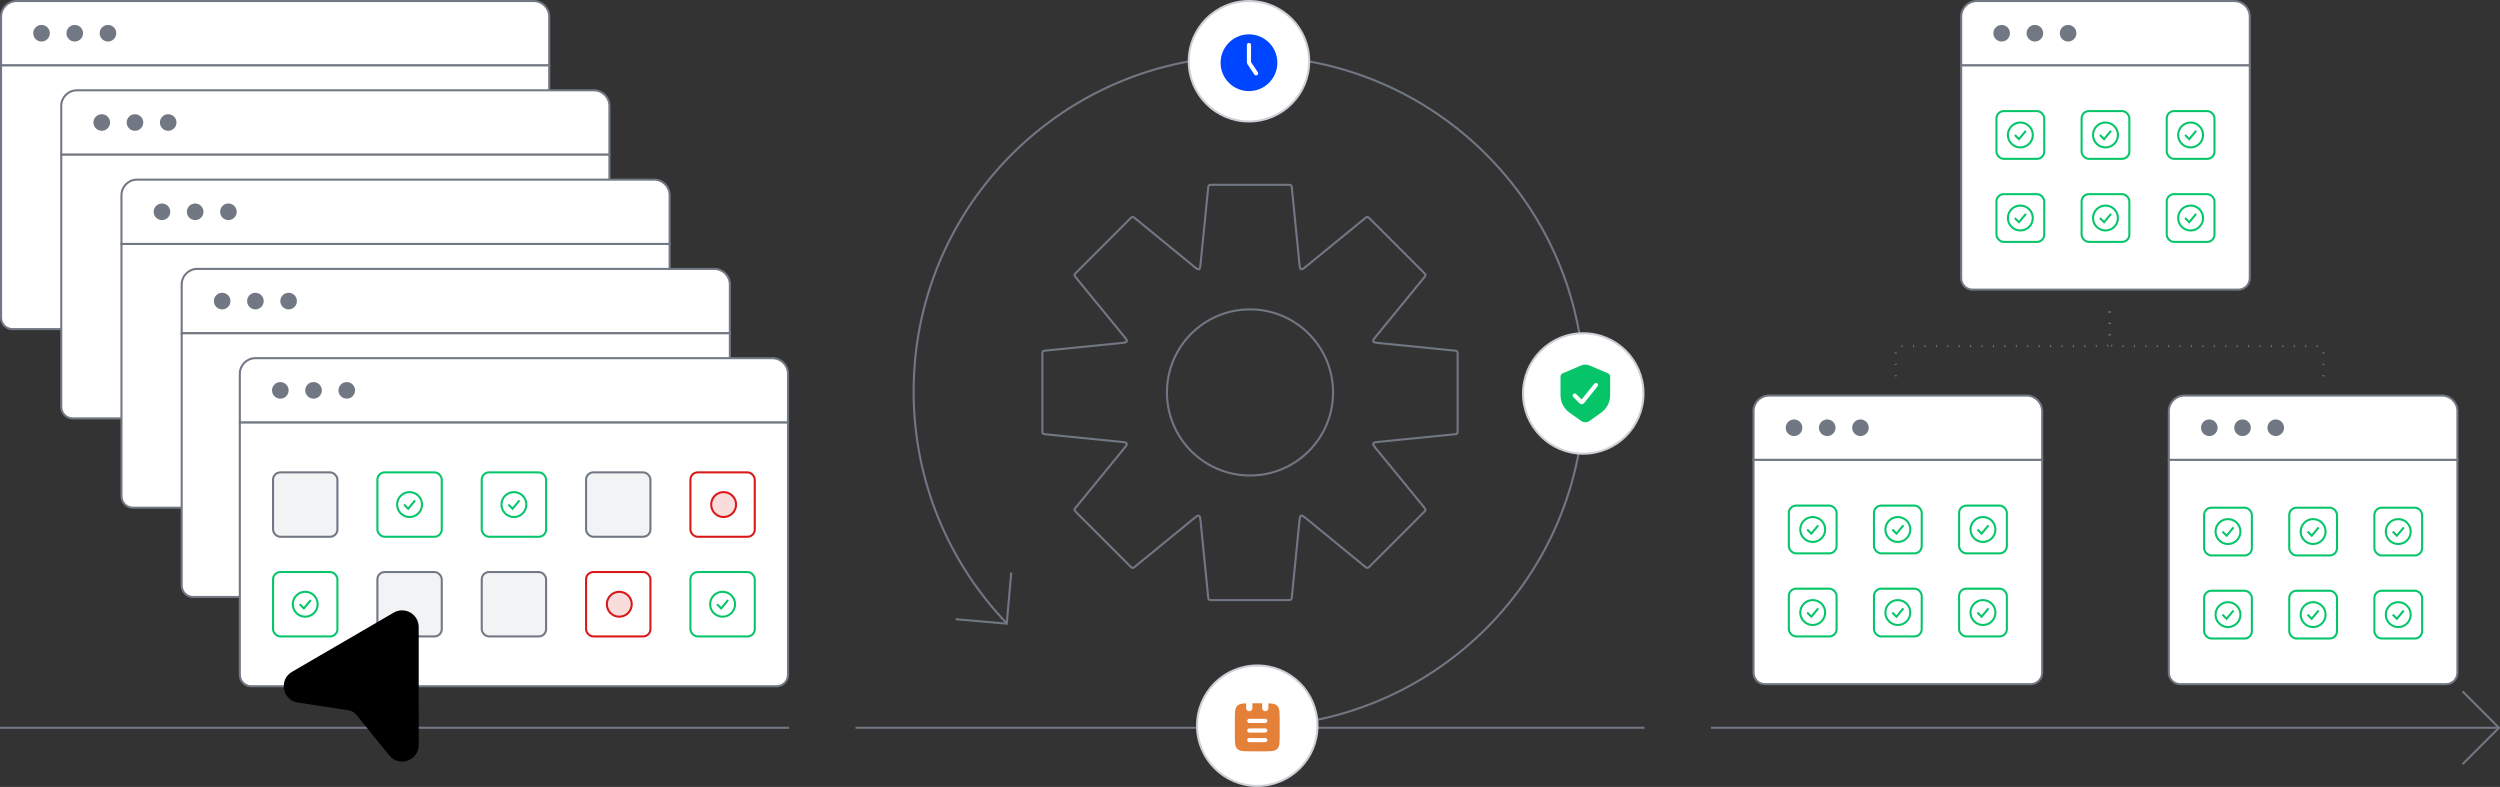 <svg width="1204" height="379" viewBox="0 0 1204 379" fill="none" xmlns="http://www.w3.org/2000/svg">
<rect x="0" y="0" width="1204" height="379" fill="#333333" stroke="none"/>
<path d="M0.5 8C0.5 3.858 3.858 0.5 8 0.5H257C261.142 0.5 264.5 3.858 264.5 8V31.5H0.5V8Z" fill="white"/>
<circle cx="20" cy="16" r="4" fill="#717783"/>
<circle cx="36" cy="16" r="4" fill="#717783"/>
<circle cx="52" cy="16" r="4" fill="#717783"/>
<path d="M0.5 8C0.5 3.858 3.858 0.5 8 0.5H257C261.142 0.5 264.5 3.858 264.5 8V31.5H0.5V8Z" stroke="#717783"/>
<path d="M0.5 31.5H264.5V153C264.5 156.038 262.038 158.5 259 158.5H6C2.962 158.5 0.5 156.038 0.5 153V31.5Z" fill="white" stroke="#717783"/>
<path d="M29.5 51C29.5 46.858 32.858 43.5 37 43.5H286C290.142 43.5 293.5 46.858 293.5 51V74.5H29.5V51Z" fill="white"/>
<circle cx="49" cy="59" r="4" fill="#717783"/>
<circle cx="65" cy="59" r="4" fill="#717783"/>
<circle cx="81" cy="59" r="4" fill="#717783"/>
<path d="M29.5 51C29.5 46.858 32.858 43.5 37 43.5H286C290.142 43.5 293.5 46.858 293.5 51V74.5H29.5V51Z" stroke="#717783"/>
<path d="M29.5 74.5H293.5V196C293.5 199.038 291.038 201.5 288 201.5H35C31.962 201.5 29.5 199.038 29.5 196V74.5Z" fill="white" stroke="#717783"/>
<path d="M58.5 94C58.5 89.858 61.858 86.5 66 86.5H315C319.142 86.5 322.5 89.858 322.5 94V117.5H58.5V94Z" fill="white"/>
<circle cx="78" cy="102" r="4" fill="#717783"/>
<circle cx="94" cy="102" r="4" fill="#717783"/>
<circle cx="110" cy="102" r="4" fill="#717783"/>
<path d="M58.5 94C58.5 89.858 61.858 86.5 66 86.5H315C319.142 86.5 322.5 89.858 322.5 94V117.5H58.5V94Z" stroke="#717783"/>
<path d="M58.5 117.5H322.5V239C322.5 242.038 320.038 244.5 317 244.5H64C60.962 244.5 58.5 242.038 58.5 239V117.5Z" fill="white" stroke="#717783"/>
<path d="M87.5 137C87.5 132.858 90.858 129.5 95 129.5H344C348.142 129.5 351.5 132.858 351.5 137V160.5H87.5V137Z" fill="white"/>
<circle cx="107" cy="145" r="4" fill="#717783"/>
<circle cx="123" cy="145" r="4" fill="#717783"/>
<circle cx="139" cy="145" r="4" fill="#717783"/>
<path d="M87.5 137C87.5 132.858 90.858 129.5 95 129.5H344C348.142 129.5 351.5 132.858 351.5 137V160.5H87.5V137Z" stroke="#717783"/>
<path d="M87.5 160.5H351.5V282C351.5 285.038 349.038 287.5 346 287.5H93C89.962 287.5 87.5 285.038 87.5 282V160.5Z" fill="white" stroke="#717783"/>
<path d="M115.5 180C115.5 175.858 118.858 172.5 123 172.5H372C376.142 172.5 379.5 175.858 379.5 180V203.5H115.5V180Z" fill="white"/>
<circle cx="135" cy="188" r="4" fill="#717783"/>
<circle cx="151" cy="188" r="4" fill="#717783"/>
<circle cx="167" cy="188" r="4" fill="#717783"/>
<path d="M115.5 180C115.5 175.858 118.858 172.5 123 172.5H372C376.142 172.5 379.5 175.858 379.5 180V203.5H115.5V180Z" stroke="#717783"/>
<path d="M115.5 203.5H379.5V325C379.5 328.038 377.038 330.5 374 330.5H121C117.962 330.5 115.5 328.038 115.5 325V203.5Z" fill="white" stroke="#717783"/>
<rect x="131.5" y="227.5" width="31" height="31" rx="3.5" fill="#F2F3F5" stroke="#717783"/>
<g clip-path="url(#clip0_761_7921)">
<rect x="181.75" y="227.5" width="31" height="31" rx="3.5" stroke="#06C569"/>
<circle cx="197.25" cy="243" r="6" stroke="#06C569"/>
<path d="M194.584 243L196.584 245L199.917 241" stroke="#06C569"/>
</g>
<g clip-path="url(#clip1_761_7921)">
<rect x="232" y="227.5" width="31" height="31" rx="3.5" stroke="#06C569"/>
<circle cx="247.5" cy="243" r="6" stroke="#06C569"/>
<path d="M244.834 243L246.834 245L250.167 241" stroke="#06C569"/>
</g>
<g clip-path="url(#clip2_761_7921)">
<rect x="282.25" y="227.5" width="31" height="31" rx="3.5" fill="#F2F3F5" stroke="#717783"/>
</g>
<g clip-path="url(#clip3_761_7921)">
<rect x="332.5" y="227.5" width="31" height="31" rx="3.5" stroke="#D91818"/>
<circle cx="348.5" cy="243" r="6" fill="#D91818" fill-opacity="0.15" stroke="#D91818"/>
</g>
<g clip-path="url(#clip4_761_7921)">
<rect x="131.5" y="275.5" width="31" height="31" rx="3.5" stroke="#06C569"/>
<circle cx="147" cy="291" r="6" stroke="#06C569"/>
<path d="M144.334 291L146.334 293L149.667 289" stroke="#06C569"/>
</g>
<rect x="181.75" y="275.5" width="31" height="31" rx="3.5" fill="#F2F3F5" stroke="#717783"/>
<g clip-path="url(#clip5_761_7921)">
<rect x="232" y="275.5" width="31" height="31" rx="3.5" fill="#F2F3F5" stroke="#717783"/>
</g>
<g clip-path="url(#clip6_761_7921)">
<rect x="282.25" y="275.5" width="31" height="31" rx="3.5" stroke="#D91818"/>
<circle cx="298.25" cy="291" r="6" fill="#D91818" fill-opacity="0.15" stroke="#D91818"/>
</g>
<g clip-path="url(#clip7_761_7921)">
<rect x="332.5" y="275.5" width="31" height="31" rx="3.5" stroke="#06C569"/>
<circle cx="348" cy="291" r="6" stroke="#06C569"/>
<path d="M345.334 291L347.334 293L350.667 289" stroke="#06C569"/>
</g>
<line y1="350.5" x2="380" y2="350.5" stroke="#717783"/>
<path d="M200.657 358.769L200.644 301.95C200.642 296.552 194.789 293.187 190.123 295.902L141.153 324.398C135.446 327.719 137.088 336.369 143.614 337.368L168.081 341.113C169.809 341.377 171.376 342.279 172.472 343.64L188.207 363.164C192.352 368.306 200.659 365.375 200.657 358.769Z" fill="black" stroke="black" stroke-width="2"/>
<g clip-path="url(#clip8_761_7921)">
<line x1="412" y1="350.5" x2="792" y2="350.5" stroke="#717783"/>
<path d="M601.5 350C690.694 350 763 277.694 763 188.5C763 99.306 690.694 27 601.5 27C512.306 27 440 99.306 440 188.5C440 231.914 457.13 271.327 485 300.348" stroke="#717783"/>
<path d="M460.2 298.2L484.855 300.357L487.012 275.703" stroke="#717783"/>
<circle cx="605.5" cy="349.5" r="29" fill="white" stroke="#CCCFD5"/>
<path fill-rule="evenodd" clip-rule="evenodd" d="M600.146 339.037C600.146 338.892 600.146 338.819 600.1 338.775C600.054 338.73 599.981 338.733 599.837 338.738C597.888 338.81 596.706 339.054 595.88 339.88C594.708 341.052 594.708 342.937 594.708 346.708V353.833C594.708 357.605 594.708 359.49 595.88 360.662C597.051 361.833 598.937 361.833 602.708 361.833H608.291C612.063 361.833 613.948 361.833 615.12 360.662C616.291 359.49 616.291 357.605 616.291 353.833V346.708C616.291 342.937 616.291 341.052 615.12 339.88C614.293 339.054 613.111 338.81 611.163 338.738C611.018 338.733 610.946 338.73 610.9 338.775C610.854 338.819 610.854 338.892 610.854 339.037V341.021C610.854 341.849 610.182 342.521 609.354 342.521C608.525 342.521 607.854 341.849 607.854 341.021V339.008C607.854 338.867 607.854 338.796 607.81 338.752C607.766 338.708 607.695 338.708 607.554 338.708H603.446C603.304 338.708 603.233 338.708 603.189 338.752C603.146 338.796 603.146 338.867 603.146 339.008V341.021C603.146 341.849 602.474 342.521 601.646 342.521C600.817 342.521 600.146 341.849 600.146 341.021V339.037Z" fill="#E48038"/>
<path d="M601.646 336.396V341.021" stroke="white" stroke-linecap="round"/>
<path d="M609.354 336.396V341.021" stroke="white" stroke-linecap="round"/>
<path d="M601.646 347.188L609.354 347.188" stroke="white" stroke-width="2" stroke-linecap="round"/>
<path d="M601.646 351.812L609.354 351.813" stroke="white" stroke-width="2" stroke-linecap="round"/>
<path d="M601.646 356.438L609.354 356.438" stroke="white" stroke-width="2" stroke-linecap="round"/>
<circle cx="601.5" cy="29.5" r="29" fill="white" stroke="#CCCFD5"/>
<ellipse cx="601.5" cy="30.208" rx="13.667" ry="13.667" fill="#0045FF"/>
<path d="M590.396 15.688L586.979 19.104" stroke="white" stroke-linecap="round"/>
<path d="M612.604 15.688L616.021 19.104" stroke="white" stroke-linecap="round"/>
<path d="M601.5 21.666V30.133C601.5 30.182 601.515 30.23 601.542 30.271L604.917 35.333" stroke="white" stroke-width="2" stroke-linecap="round"/>
<circle cx="762.5" cy="189.5" r="29" fill="white" stroke="#CCCFD5"/>
<path fill-rule="evenodd" clip-rule="evenodd" d="M774.423 179.806L765.519 175.99C764.23 175.437 762.771 175.437 761.481 175.99L752.577 179.806C751.949 180.075 751.542 180.692 751.542 181.376V190.35C751.542 193.66 753.141 196.766 755.834 198.69L761.514 202.748C762.702 203.596 764.298 203.596 765.486 202.748L771.166 198.69C773.86 196.766 775.459 193.66 775.459 190.35V181.376C775.459 180.692 775.051 180.075 774.423 179.806ZM769.406 185.999C769.751 185.568 769.681 184.939 769.25 184.594C768.819 184.249 768.189 184.319 767.844 184.75L761.709 192.419L759.082 189.793C758.692 189.402 758.059 189.402 757.668 189.793C757.278 190.183 757.278 190.816 757.668 191.207L760.69 194.229C761.322 194.861 762.363 194.803 762.922 194.105L769.406 185.999Z" fill="#06C569"/>
<path d="M622.18 90.801H621.68V90.826L621.683 90.851L622.18 90.801ZM622.18 90.801H622.68V90.776L622.678 90.751L622.18 90.801ZM625.795 126.948L626.292 126.899L625.795 126.948ZM626.593 129.628L626.401 130.09H626.401L626.593 129.628ZM629.051 128.297L628.735 127.91L629.051 128.297ZM657.167 105.293L656.851 104.906V104.906L657.167 105.293ZM658.551 104.496L658.526 104.995L658.551 104.496ZM659.848 105.427L659.494 105.781L659.494 105.781L659.848 105.427ZM685.573 131.152L685.219 131.505L685.573 131.152ZM686.504 132.449L686.005 132.474L686.504 132.449ZM685.706 133.832L685.319 133.516V133.516L685.706 133.832ZM662.702 161.949L662.315 161.632L662.702 161.949ZM661.372 164.407L660.91 164.599V164.599L661.372 164.407ZM664.051 165.205L664.101 164.708L664.051 165.205ZM700.199 168.82L700.149 169.317L700.199 168.82ZM701.741 169.234L701.371 169.569V169.569L701.741 169.234ZM701.741 208.766L701.371 208.431V208.431L701.741 208.766ZM700.199 209.18L700.149 208.683L700.199 209.18ZM664.055 212.795L664.005 212.297L664.055 212.795ZM661.375 213.592L660.914 213.401V213.401L661.375 213.592ZM662.706 216.051L662.319 216.368L662.706 216.051ZM685.707 244.163L685.32 244.48L685.707 244.163ZM686.505 245.547L687.004 245.572L686.505 245.547ZM659.848 272.568L659.495 272.215H659.495L659.848 272.568ZM658.551 273.5L658.576 273.999L658.551 273.5ZM657.168 272.702L657.484 272.315L657.168 272.702ZM629.052 249.698L629.368 249.311L629.052 249.698ZM626.593 248.368L626.402 247.906H626.402L626.593 248.368ZM625.795 251.047L625.298 250.997L625.795 251.047ZM622.18 287.199L622.678 287.249L622.18 287.199ZM581.82 287.199L581.322 287.249L581.82 287.199ZM578.205 251.051L577.708 251.101L578.205 251.051ZM577.407 248.372L577.599 247.91H577.599L577.407 248.372ZM574.949 249.702L575.265 250.089L574.949 249.702ZM546.832 272.707L547.149 273.094H547.149L546.832 272.707ZM544.151 272.573L544.505 272.219L544.151 272.573ZM518.427 246.848L518.073 247.202H518.073L518.427 246.848ZM517.495 245.551L517.994 245.526L517.495 245.551ZM518.293 244.168L518.68 244.484L518.293 244.168ZM541.297 216.051L540.91 215.735L541.297 216.051ZM542.628 213.593L542.166 213.784L542.166 213.784L542.628 213.593ZM539.948 212.795L539.899 213.292L539.948 212.795ZM503.801 209.18L503.851 208.683L503.826 208.68H503.801V209.18ZM503.801 209.18L503.751 209.678L503.776 209.68H503.801V209.18ZM502.259 208.766L502.629 208.43H502.629L502.259 208.766ZM502.259 169.234L502.629 169.569H502.629L502.259 169.234ZM503.801 168.82V168.32H503.776L503.751 168.322L503.801 168.82ZM503.801 168.82V169.32H503.826L503.851 169.317L503.801 168.82ZM539.952 165.205L539.902 164.707L539.952 165.205ZM542.631 164.407L542.169 164.216L542.169 164.216L542.631 164.407ZM541.301 161.948L540.914 162.265L541.301 161.948ZM518.293 133.828L518.68 133.511L518.293 133.828ZM517.496 132.444L517.995 132.469L517.496 132.444ZM518.427 131.147L518.781 131.501L518.427 131.147ZM544.152 105.423L543.798 105.069L544.152 105.423ZM545.449 104.491L545.474 104.99L545.449 104.491ZM546.832 105.289L546.516 105.676L546.832 105.289ZM574.949 128.293L575.266 127.906L574.949 128.293ZM577.408 129.624L577.599 130.086L577.599 130.086L577.408 129.624ZM578.206 126.944L577.708 126.895L578.206 126.944ZM581.82 90.801L581.322 90.751V90.751L581.82 90.801ZM621.766 89.258L622.102 88.888V88.888L621.766 89.258ZM622.68 90.801V90.801H621.68V90.801H622.68ZM626.292 126.899L622.678 90.751L621.683 90.851L625.297 126.998L626.292 126.899ZM626.784 129.166C626.733 129.145 626.631 129.085 626.533 128.693C626.434 128.3 626.376 127.732 626.292 126.899L625.297 126.998C625.377 127.798 625.442 128.455 625.563 128.937C625.684 129.419 625.9 129.882 626.401 130.09L626.784 129.166ZM628.735 127.91C628.086 128.441 627.644 128.801 627.296 129.009C626.949 129.216 626.835 129.187 626.784 129.166L626.401 130.09C626.903 130.297 627.383 130.123 627.809 129.867C628.236 129.613 628.746 129.193 629.368 128.684L628.735 127.91ZM656.851 104.906L628.735 127.91L629.368 128.684L657.484 105.68L656.851 104.906ZM658.576 103.996C658.242 103.979 657.96 104.096 657.7 104.259C657.452 104.413 657.173 104.643 656.851 104.906L657.484 105.68C657.827 105.4 658.048 105.22 658.229 105.107C658.398 105.002 658.475 104.992 658.526 104.995L658.576 103.996ZM660.202 105.074C659.907 104.779 659.653 104.523 659.421 104.345C659.178 104.157 658.909 104.013 658.576 103.996L658.526 104.995C658.577 104.997 658.653 105.015 658.81 105.136C658.979 105.266 659.181 105.467 659.494 105.781L660.202 105.074ZM685.926 130.798L660.202 105.074L659.494 105.781L685.219 131.505L685.926 130.798ZM687.004 132.424C686.987 132.09 686.843 131.821 686.655 131.579C686.476 131.347 686.221 131.093 685.926 130.798L685.219 131.505C685.533 131.819 685.733 132.021 685.863 132.19C685.985 132.347 686.002 132.423 686.005 132.474L687.004 132.424ZM686.093 134.149C686.357 133.826 686.586 133.548 686.741 133.3C686.903 133.039 687.02 132.758 687.004 132.424L686.005 132.474C686.007 132.525 685.998 132.602 685.892 132.771C685.78 132.952 685.6 133.173 685.319 133.516L686.093 134.149ZM663.089 162.265L686.093 134.149L685.319 133.516L662.315 161.632L663.089 162.265ZM661.834 164.216C661.812 164.165 661.783 164.05 661.99 163.704C662.198 163.356 662.559 162.914 663.089 162.265L662.315 161.632C661.806 162.254 661.387 162.764 661.132 163.19C660.877 163.617 660.702 164.097 660.91 164.599L661.834 164.216ZM664.101 164.708C663.267 164.624 662.699 164.566 662.307 164.467C661.915 164.369 661.855 164.267 661.834 164.216L660.91 164.599C661.118 165.1 661.581 165.316 662.063 165.437C662.544 165.558 663.201 165.623 664.001 165.703L664.101 164.708ZM700.249 168.322L664.101 164.708L664.001 165.703L700.149 169.317L700.249 168.322ZM702.112 168.898C701.888 168.651 701.606 168.534 701.307 168.465C701.022 168.399 700.663 168.364 700.249 168.322L700.149 169.317C700.591 169.362 700.874 169.391 701.081 169.439C701.275 169.484 701.336 169.531 701.371 169.569L702.112 168.898ZM702.5 170.81C702.5 170.393 702.501 170.033 702.464 169.743C702.424 169.438 702.336 169.146 702.112 168.898L701.371 169.569C701.405 169.608 701.446 169.673 701.472 169.87C701.499 170.082 701.5 170.367 701.5 170.81H702.5ZM702.5 207.19V170.81H701.5V207.19H702.5ZM702.112 209.102C702.336 208.854 702.424 208.562 702.464 208.257C702.501 207.967 702.5 207.607 702.5 207.19H701.5C701.5 207.633 701.499 207.918 701.472 208.13C701.446 208.327 701.405 208.392 701.371 208.431L702.112 209.102ZM700.249 209.678C700.663 209.636 701.022 209.601 701.307 209.535C701.606 209.466 701.888 209.349 702.112 209.102L701.371 208.431C701.336 208.469 701.275 208.516 701.081 208.561C700.874 208.609 700.591 208.638 700.149 208.683L700.249 209.678ZM664.105 213.292L700.249 209.678L700.149 208.683L664.005 212.297L664.105 213.292ZM661.837 213.784C661.859 213.732 661.919 213.631 662.31 213.532C662.703 213.434 663.271 213.375 664.105 213.292L664.005 212.297C663.205 212.377 662.548 212.441 662.066 212.563C661.584 212.684 661.121 212.899 660.914 213.401L661.837 213.784ZM663.093 215.734C662.562 215.086 662.202 214.643 661.994 214.296C661.787 213.949 661.816 213.835 661.837 213.784L660.914 213.401C660.706 213.903 660.881 214.382 661.136 214.809C661.391 215.235 661.81 215.746 662.319 216.368L663.093 215.734ZM686.094 243.847L663.093 215.734L662.319 216.368L685.32 244.48L686.094 243.847ZM687.004 245.572C687.021 245.238 686.904 244.956 686.741 244.696C686.587 244.448 686.358 244.169 686.094 243.847L685.32 244.48C685.601 244.823 685.78 245.044 685.893 245.225C685.998 245.394 686.008 245.471 686.005 245.522L687.004 245.572ZM685.927 247.197C686.221 246.903 686.477 246.649 686.656 246.417C686.843 246.174 686.987 245.905 687.004 245.572L686.005 245.522C686.003 245.573 685.985 245.649 685.864 245.806C685.734 245.975 685.533 246.177 685.219 246.49L685.927 247.197ZM660.202 272.922L685.927 247.197L685.219 246.49L659.495 272.215L660.202 272.922ZM658.576 273.999C658.91 273.983 659.179 273.838 659.422 273.651C659.653 273.472 659.907 273.217 660.202 272.922L659.495 272.215C659.181 272.529 658.979 272.729 658.811 272.859C658.653 272.981 658.578 272.998 658.526 273.001L658.576 273.999ZM656.851 273.089C657.174 273.353 657.452 273.582 657.7 273.737C657.961 273.899 658.243 274.016 658.576 273.999L658.526 273.001C658.475 273.003 658.398 272.994 658.229 272.888C658.049 272.776 657.828 272.596 657.484 272.315L656.851 273.089ZM628.735 250.085L656.851 273.089L657.484 272.315L629.368 249.311L628.735 250.085ZM626.784 248.83C626.836 248.809 626.95 248.779 627.297 248.986C627.644 249.194 628.087 249.555 628.735 250.085L629.368 249.311C628.746 248.802 628.236 248.383 627.81 248.128C627.383 247.873 626.903 247.698 626.402 247.906L626.784 248.83ZM626.293 251.097C626.376 250.263 626.434 249.695 626.533 249.303C626.632 248.911 626.733 248.851 626.784 248.83L626.402 247.906C625.9 248.114 625.685 248.577 625.563 249.059C625.442 249.54 625.378 250.198 625.298 250.997L626.293 251.097ZM622.678 287.249L626.293 251.097L625.298 250.997L621.683 287.149L622.678 287.249ZM622.102 289.112C622.349 288.888 622.466 288.606 622.535 288.307C622.601 288.022 622.636 287.663 622.678 287.249L621.683 287.149C621.638 287.591 621.609 287.874 621.561 288.081C621.516 288.275 621.469 288.336 621.431 288.371L622.102 289.112ZM620.19 289.5C620.607 289.5 620.967 289.501 621.257 289.464C621.562 289.424 621.854 289.336 622.102 289.112L621.431 288.371C621.392 288.405 621.327 288.446 621.13 288.472C620.918 288.499 620.633 288.5 620.19 288.5V289.5ZM583.81 289.5H620.19V288.5H583.81V289.5ZM581.898 289.112C582.146 289.336 582.438 289.424 582.743 289.464C583.033 289.501 583.393 289.5 583.81 289.5V288.5C583.367 288.5 583.082 288.499 582.87 288.472C582.673 288.446 582.608 288.405 582.569 288.371L581.898 289.112ZM581.322 287.249C581.364 287.663 581.399 288.022 581.465 288.307C581.534 288.606 581.651 288.888 581.898 289.112L582.569 288.371C582.531 288.336 582.484 288.275 582.439 288.081C582.391 287.874 582.362 287.591 582.317 287.149L581.322 287.249ZM577.708 251.101L581.322 287.249L582.317 287.149L578.703 251.001L577.708 251.101ZM577.216 248.834C577.267 248.855 577.369 248.915 577.467 249.307C577.566 249.699 577.624 250.267 577.708 251.101L578.703 251.001C578.623 250.201 578.558 249.544 578.437 249.063C578.316 248.581 578.1 248.118 577.599 247.91L577.216 248.834ZM575.265 250.089C575.914 249.559 576.356 249.198 576.704 248.99C577.05 248.783 577.165 248.812 577.216 248.834L577.599 247.91C577.097 247.702 576.617 247.877 576.19 248.132C575.764 248.387 575.254 248.806 574.632 249.315L575.265 250.089ZM547.149 273.094L575.265 250.089L574.632 249.315L546.515 272.32L547.149 273.094ZM545.424 274.004C545.757 274.021 546.039 273.904 546.299 273.741C546.548 273.587 546.826 273.358 547.149 273.094L546.515 272.32C546.172 272.601 545.951 272.78 545.77 272.893C545.601 272.998 545.525 273.008 545.473 273.005L545.424 274.004ZM543.798 272.927C544.092 273.221 544.347 273.477 544.578 273.656C544.821 273.843 545.09 273.987 545.424 274.004L545.473 273.005C545.422 273.003 545.347 272.985 545.189 272.864C545.02 272.734 544.818 272.533 544.505 272.219L543.798 272.927ZM518.073 247.202L543.798 272.927L544.505 272.219L518.78 246.495L518.073 247.202ZM516.996 245.576C517.012 245.91 517.157 246.179 517.344 246.422C517.523 246.653 517.778 246.907 518.073 247.202L518.78 246.495C518.467 246.181 518.266 245.979 518.136 245.811C518.014 245.653 517.997 245.578 517.994 245.526L516.996 245.576ZM517.906 243.851C517.642 244.174 517.413 244.452 517.258 244.7C517.096 244.961 516.979 245.243 516.996 245.576L517.994 245.526C517.992 245.475 518.002 245.398 518.107 245.229C518.22 245.049 518.399 244.828 518.68 244.484L517.906 243.851ZM540.91 215.735L517.906 243.851L518.68 244.484L541.684 216.368L540.91 215.735ZM542.166 213.784C542.187 213.835 542.216 213.949 542.009 214.296C541.801 214.644 541.441 215.086 540.91 215.735L541.684 216.368C542.193 215.746 542.612 215.236 542.867 214.809C543.122 214.383 543.297 213.903 543.09 213.401L542.166 213.784ZM539.899 213.292C540.732 213.376 541.3 213.434 541.693 213.533C542.085 213.631 542.144 213.733 542.166 213.784L543.09 213.401C542.882 212.9 542.419 212.684 541.937 212.563C541.455 212.442 540.798 212.377 539.998 212.297L539.899 213.292ZM503.751 209.678L539.899 213.292L539.998 212.297L503.851 208.683L503.751 209.678ZM503.801 209.68H503.801V208.68H503.801V209.68ZM501.888 209.102C502.112 209.349 502.394 209.466 502.693 209.535C502.978 209.601 503.337 209.636 503.751 209.678L503.851 208.683C503.409 208.638 503.126 208.609 502.919 208.561C502.725 208.516 502.664 208.469 502.629 208.43L501.888 209.102ZM501.5 207.19C501.5 207.607 501.499 207.967 501.536 208.257C501.576 208.562 501.664 208.854 501.888 209.102L502.629 208.43C502.595 208.392 502.554 208.327 502.528 208.13C502.501 207.918 502.5 207.633 502.5 207.19H501.5ZM501.5 170.81V207.19H502.5V170.81H501.5ZM501.888 168.898C501.664 169.146 501.576 169.438 501.536 169.743C501.499 170.033 501.5 170.393 501.5 170.81H502.5C502.5 170.367 502.501 170.082 502.528 169.87C502.554 169.673 502.595 169.608 502.629 169.569L501.888 168.898ZM503.751 168.322C503.337 168.364 502.978 168.399 502.693 168.465C502.394 168.534 502.112 168.651 501.888 168.898L502.629 169.569C502.664 169.531 502.725 169.484 502.919 169.439C503.126 169.391 503.409 169.362 503.851 169.317L503.751 168.322ZM503.801 168.32H503.801V169.32H503.801V168.32ZM539.902 164.707L503.751 168.322L503.851 169.317L540.002 165.702L539.902 164.707ZM542.169 164.216C542.148 164.267 542.088 164.368 541.696 164.467C541.304 164.566 540.736 164.624 539.902 164.707L540.002 165.702C540.802 165.622 541.459 165.558 541.94 165.437C542.423 165.315 542.886 165.1 543.093 164.598L542.169 164.216ZM540.914 162.265C541.445 162.913 541.805 163.356 542.013 163.703C542.22 164.05 542.191 164.164 542.169 164.216L543.093 164.598C543.301 164.097 543.126 163.617 542.871 163.19C542.616 162.764 542.197 162.254 541.688 161.632L540.914 162.265ZM517.906 134.144L540.914 162.265L541.688 161.632L518.68 133.511L517.906 134.144ZM516.996 132.419C516.979 132.753 517.096 133.035 517.259 133.295C517.413 133.544 517.643 133.822 517.906 134.144L518.68 133.511C518.4 133.168 518.22 132.947 518.107 132.766C518.002 132.597 517.992 132.521 517.995 132.469L516.996 132.419ZM518.074 130.794C517.779 131.088 517.523 131.342 517.345 131.574C517.157 131.817 517.013 132.086 516.996 132.419L517.995 132.469C517.997 132.418 518.015 132.342 518.136 132.185C518.266 132.016 518.467 131.814 518.781 131.501L518.074 130.794ZM543.798 105.069L518.074 130.794L518.781 131.501L544.505 105.776L543.798 105.069ZM545.424 103.992C545.09 104.008 544.821 104.153 544.579 104.34C544.347 104.519 544.093 104.774 543.798 105.069L544.505 105.776C544.819 105.463 545.021 105.262 545.19 105.132C545.347 105.01 545.423 104.993 545.474 104.99L545.424 103.992ZM547.149 104.902C546.826 104.638 546.548 104.409 546.3 104.254C546.039 104.092 545.758 103.975 545.424 103.992L545.474 104.99C545.525 104.988 545.602 104.997 545.771 105.103C545.952 105.216 546.173 105.395 546.516 105.676L547.149 104.902ZM575.266 127.906L547.149 104.902L546.516 105.676L574.632 128.68L575.266 127.906ZM577.216 129.162C577.165 129.183 577.051 129.213 576.704 129.005C576.357 128.797 575.914 128.437 575.266 127.906L574.632 128.68C575.255 129.189 575.765 129.609 576.191 129.863C576.618 130.119 577.097 130.293 577.599 130.086L577.216 129.162ZM577.708 126.895C577.625 127.728 577.567 128.296 577.468 128.689C577.369 129.081 577.268 129.141 577.216 129.162L577.599 130.086C578.101 129.878 578.316 129.415 578.438 128.933C578.559 128.451 578.623 127.794 578.703 126.994L577.708 126.895ZM581.322 90.751L577.708 126.895L578.703 126.994L582.317 90.851L581.322 90.751ZM581.898 88.888C581.651 89.112 581.534 89.394 581.465 89.693C581.399 89.978 581.364 90.337 581.322 90.751L582.317 90.851C582.362 90.409 582.391 90.126 582.439 89.919C582.484 89.725 582.531 89.664 582.569 89.629L581.898 88.888ZM583.81 88.5C583.393 88.5 583.033 88.499 582.743 88.536C582.438 88.576 582.146 88.664 581.898 88.888L582.569 89.629C582.608 89.595 582.673 89.554 582.87 89.528C583.082 89.501 583.367 89.5 583.81 89.5V88.5ZM620.19 88.5H583.81V89.5H620.19V88.5ZM622.102 88.888C621.854 88.664 621.562 88.576 621.257 88.536C620.967 88.499 620.607 88.5 620.19 88.5V89.5C620.633 89.5 620.918 89.501 621.13 89.528C621.327 89.554 621.392 89.595 621.431 89.629L622.102 88.888ZM622.678 90.751C622.636 90.337 622.601 89.978 622.535 89.693C622.466 89.394 622.349 89.112 622.102 88.888L621.431 89.629C621.469 89.664 621.516 89.725 621.561 89.919C621.609 90.126 621.638 90.409 621.683 90.851L622.678 90.751ZM641.5 189C641.5 210.815 623.815 228.5 602 228.5V229.5C624.368 229.5 642.5 211.368 642.5 189H641.5ZM602 149.5C623.815 149.5 641.5 167.185 641.5 189H642.5C642.5 166.632 624.368 148.5 602 148.5V149.5ZM562.5 189C562.5 167.185 580.185 149.5 602 149.5V148.5C579.632 148.5 561.5 166.632 561.5 189H562.5ZM602 228.5C580.185 228.5 562.5 210.815 562.5 189H561.5C561.5 211.368 579.632 229.5 602 229.5V228.5Z" fill="#717783"/>
</g>
<g clip-path="url(#clip9_761_7921)">
<line x1="824" y1="350.5" x2="1203" y2="350.5" stroke="#717783"/>
<path d="M1186 368L1203.5 350.5L1186 333" stroke="#717783"/>
<path d="M844.5 198C844.5 193.858 847.858 190.5 852 190.5H976C980.142 190.5 983.5 193.858 983.5 198V221.5H844.5V198Z" fill="white"/>
<circle cx="864" cy="206" r="4" fill="#717783"/>
<circle cx="880" cy="206" r="4" fill="#717783"/>
<circle cx="896" cy="206" r="4" fill="#717783"/>
<path d="M844.5 198C844.5 193.858 847.858 190.5 852 190.5H976C980.142 190.5 983.5 193.858 983.5 198V221.5H844.5V198Z" stroke="#717783"/>
<path d="M844.5 221.5H983.5V324C983.5 327.038 981.038 329.5 978 329.5H850C846.962 329.5 844.5 327.038 844.5 324V221.5Z" fill="white" stroke="#717783"/>
<g clip-path="url(#clip10_761_7921)">
<rect x="861.5" y="243.5" width="23" height="23" rx="3.5" stroke="#06C569"/>
<circle cx="873" cy="255" r="6" stroke="#06C569"/>
<path d="M870.334 255L872.334 257L875.667 253" stroke="#06C569"/>
</g>
<g clip-path="url(#clip11_761_7921)">
<rect x="902.5" y="243.5" width="23" height="23" rx="3.5" stroke="#06C569"/>
<circle cx="914" cy="255" r="6" stroke="#06C569"/>
<path d="M911.334 255L913.334 257L916.667 253" stroke="#06C569"/>
</g>
<g clip-path="url(#clip12_761_7921)">
<rect x="943.5" y="243.5" width="23" height="23" rx="3.5" stroke="#06C569"/>
<circle cx="955" cy="255" r="6" stroke="#06C569"/>
<path d="M952.334 255L954.334 257L957.667 253" stroke="#06C569"/>
</g>
<g clip-path="url(#clip13_761_7921)">
<rect x="861.5" y="283.5" width="23" height="23" rx="3.5" stroke="#06C569"/>
<circle cx="873" cy="295" r="6" stroke="#06C569"/>
<path d="M870.334 295L872.334 297L875.667 293" stroke="#06C569"/>
</g>
<g clip-path="url(#clip14_761_7921)">
<rect x="902.5" y="283.5" width="23" height="23" rx="3.5" stroke="#06C569"/>
<circle cx="914" cy="295" r="6" stroke="#06C569"/>
<path d="M911.334 295L913.334 297L916.667 293" stroke="#06C569"/>
</g>
<g clip-path="url(#clip15_761_7921)">
<rect x="943.5" y="283.5" width="23" height="23" rx="3.5" stroke="#06C569"/>
<circle cx="955" cy="295" r="6" stroke="#06C569"/>
<path d="M952.334 295L954.334 297L957.667 293" stroke="#06C569"/>
</g>
<path d="M944.5 8C944.5 3.858 947.858 0.5 952 0.5H1076C1080.14 0.5 1083.5 3.858 1083.5 8V31.5H944.5V8Z" fill="white"/>
<circle cx="964" cy="16" r="4" fill="#717783"/>
<circle cx="980" cy="16" r="4" fill="#717783"/>
<circle cx="996" cy="16" r="4" fill="#717783"/>
<path d="M944.5 8C944.5 3.858 947.858 0.5 952 0.5H1076C1080.14 0.5 1083.5 3.858 1083.5 8V31.5H944.5V8Z" stroke="#717783"/>
<path d="M944.5 31.5H1083.5V134C1083.5 137.038 1081.04 139.5 1078 139.5H950C946.962 139.5 944.5 137.038 944.5 134V31.5Z" fill="white" stroke="#717783"/>
<g clip-path="url(#clip16_761_7921)">
<rect x="961.5" y="53.5" width="23" height="23" rx="3.5" stroke="#06C569"/>
<circle cx="973" cy="65" r="6" stroke="#06C569"/>
<path d="M970.334 65L972.334 67L975.667 63" stroke="#06C569"/>
</g>
<g clip-path="url(#clip17_761_7921)">
<rect x="1002.5" y="53.5" width="23" height="23" rx="3.5" stroke="#06C569"/>
<circle cx="1014" cy="65" r="6" stroke="#06C569"/>
<path d="M1011.33 65L1013.33 67L1016.67 63" stroke="#06C569"/>
</g>
<g clip-path="url(#clip18_761_7921)">
<rect x="1043.5" y="53.5" width="23" height="23" rx="3.5" stroke="#06C569"/>
<circle cx="1055" cy="65" r="6" stroke="#06C569"/>
<path d="M1052.33 65L1054.33 67L1057.67 63" stroke="#06C569"/>
</g>
<g clip-path="url(#clip19_761_7921)">
<rect x="961.5" y="93.5" width="23" height="23" rx="3.5" stroke="#06C569"/>
<circle cx="973" cy="105" r="6" stroke="#06C569"/>
<path d="M970.334 105L972.334 107L975.667 103" stroke="#06C569"/>
</g>
<g clip-path="url(#clip20_761_7921)">
<rect x="1002.5" y="93.5" width="23" height="23" rx="3.5" stroke="#06C569"/>
<circle cx="1014" cy="105" r="6" stroke="#06C569"/>
<path d="M1011.33 105L1013.33 107L1016.67 103" stroke="#06C569"/>
</g>
<g clip-path="url(#clip21_761_7921)">
<rect x="1043.5" y="93.5" width="23" height="23" rx="3.5" stroke="#06C569"/>
<circle cx="1055" cy="105" r="6" stroke="#06C569"/>
<path d="M1052.33 105L1054.33 107L1057.67 103" stroke="#06C569"/>
</g>
<path d="M1016 150V164.677C1016 165.782 1015.1 166.677 1014 166.677H915C913.895 166.677 913 167.573 913 168.677V183" stroke="#717783" stroke-linejoin="round" stroke-dasharray="0.5 5"/>
<path d="M1016 150V164.677C1016 165.782 1016.9 166.677 1018 166.677H1117C1118.1 166.677 1119 167.573 1119 168.677V183" stroke="#717783" stroke-linejoin="round" stroke-dasharray="0.5 5"/>
<path d="M1044.5 198C1044.5 193.858 1047.86 190.5 1052 190.5H1176C1180.14 190.5 1183.5 193.858 1183.5 198V221.5H1044.5V198Z" fill="white"/>
<circle cx="1064" cy="206" r="4" fill="#717783"/>
<circle cx="1080" cy="206" r="4" fill="#717783"/>
<circle cx="1096" cy="206" r="4" fill="#717783"/>
<path d="M1044.5 198C1044.5 193.858 1047.86 190.5 1052 190.5H1176C1180.14 190.5 1183.5 193.858 1183.5 198V221.5H1044.5V198Z" stroke="#717783"/>
<path d="M1044.5 221.5H1183.5V324C1183.5 327.038 1181.04 329.5 1178 329.5H1050C1046.96 329.5 1044.5 327.038 1044.5 324V221.5Z" fill="white" stroke="#717783"/>
<g clip-path="url(#clip22_761_7921)">
<rect x="1061.5" y="244.5" width="23" height="23" rx="3.5" stroke="#06C569"/>
<circle cx="1073" cy="256" r="6" stroke="#06C569"/>
<path d="M1070.33 256L1072.33 258L1075.67 254" stroke="#06C569"/>
</g>
<g clip-path="url(#clip23_761_7921)">
<rect x="1102.5" y="244.5" width="23" height="23" rx="3.5" stroke="#06C569"/>
<circle cx="1114" cy="256" r="6" stroke="#06C569"/>
<path d="M1111.33 256L1113.33 258L1116.67 254" stroke="#06C569"/>
</g>
<g clip-path="url(#clip24_761_7921)">
<rect x="1143.5" y="244.5" width="23" height="23" rx="3.5" stroke="#06C569"/>
<circle cx="1155" cy="256" r="6" stroke="#06C569"/>
<path d="M1152.33 256L1154.33 258L1157.67 254" stroke="#06C569"/>
</g>
<g clip-path="url(#clip25_761_7921)">
<rect x="1061.5" y="284.5" width="23" height="23" rx="3.5" stroke="#06C569"/>
<circle cx="1073" cy="296" r="6" stroke="#06C569"/>
<path d="M1070.33 296L1072.33 298L1075.67 294" stroke="#06C569"/>
</g>
<g clip-path="url(#clip26_761_7921)">
<rect x="1102.5" y="284.5" width="23" height="23" rx="3.5" stroke="#06C569"/>
<circle cx="1114" cy="296" r="6" stroke="#06C569"/>
<path d="M1111.33 296L1113.33 298L1116.67 294" stroke="#06C569"/>
</g>
<g clip-path="url(#clip27_761_7921)">
<rect x="1143.5" y="284.5" width="23" height="23" rx="3.5" stroke="#06C569"/>
<circle cx="1155" cy="296" r="6" stroke="#06C569"/>
<path d="M1152.33 296L1154.33 298L1157.67 294" stroke="#06C569"/>
</g>
</g>
<defs>
<clipPath id="clip0_761_7921">
<rect width="32" height="32" fill="white" transform="translate(181.25 227)"/>
</clipPath>
<clipPath id="clip1_761_7921">
<rect width="32" height="32" fill="white" transform="translate(231.5 227)"/>
</clipPath>
<clipPath id="clip2_761_7921">
<rect width="32" height="32" fill="white" transform="translate(281.75 227)"/>
</clipPath>
<clipPath id="clip3_761_7921">
<rect width="32" height="32" fill="white" transform="translate(332 227)"/>
</clipPath>
<clipPath id="clip4_761_7921">
<rect width="32" height="32" fill="white" transform="translate(131 275)"/>
</clipPath>
<clipPath id="clip5_761_7921">
<rect width="32" height="32" fill="white" transform="translate(231.5 275)"/>
</clipPath>
<clipPath id="clip6_761_7921">
<rect width="32" height="32" fill="white" transform="translate(281.75 275)"/>
</clipPath>
<clipPath id="clip7_761_7921">
<rect width="32" height="32" fill="white" transform="translate(332 275)"/>
</clipPath>
<clipPath id="clip8_761_7921">
<rect width="380" height="379" fill="white" transform="translate(412)"/>
</clipPath>
<clipPath id="clip9_761_7921">
<rect width="380" height="379" fill="white" transform="translate(824)"/>
</clipPath>
<clipPath id="clip10_761_7921">
<rect width="24" height="24" fill="white" transform="translate(861 243)"/>
</clipPath>
<clipPath id="clip11_761_7921">
<rect width="24" height="24" fill="white" transform="translate(902 243)"/>
</clipPath>
<clipPath id="clip12_761_7921">
<rect width="24" height="24" fill="white" transform="translate(943 243)"/>
</clipPath>
<clipPath id="clip13_761_7921">
<rect width="24" height="24" fill="white" transform="translate(861 283)"/>
</clipPath>
<clipPath id="clip14_761_7921">
<rect width="24" height="24" fill="white" transform="translate(902 283)"/>
</clipPath>
<clipPath id="clip15_761_7921">
<rect width="24" height="24" fill="white" transform="translate(943 283)"/>
</clipPath>
<clipPath id="clip16_761_7921">
<rect width="24" height="24" fill="white" transform="translate(961 53)"/>
</clipPath>
<clipPath id="clip17_761_7921">
<rect width="24" height="24" fill="white" transform="translate(1002 53)"/>
</clipPath>
<clipPath id="clip18_761_7921">
<rect width="24" height="24" fill="white" transform="translate(1043 53)"/>
</clipPath>
<clipPath id="clip19_761_7921">
<rect width="24" height="24" fill="white" transform="translate(961 93)"/>
</clipPath>
<clipPath id="clip20_761_7921">
<rect width="24" height="24" fill="white" transform="translate(1002 93)"/>
</clipPath>
<clipPath id="clip21_761_7921">
<rect width="24" height="24" fill="white" transform="translate(1043 93)"/>
</clipPath>
<clipPath id="clip22_761_7921">
<rect width="24" height="24" fill="white" transform="translate(1061 244)"/>
</clipPath>
<clipPath id="clip23_761_7921">
<rect width="24" height="24" fill="white" transform="translate(1102 244)"/>
</clipPath>
<clipPath id="clip24_761_7921">
<rect width="24" height="24" fill="white" transform="translate(1143 244)"/>
</clipPath>
<clipPath id="clip25_761_7921">
<rect width="24" height="24" fill="white" transform="translate(1061 284)"/>
</clipPath>
<clipPath id="clip26_761_7921">
<rect width="24" height="24" fill="white" transform="translate(1102 284)"/>
</clipPath>
<clipPath id="clip27_761_7921">
<rect width="24" height="24" fill="white" transform="translate(1143 284)"/>
</clipPath>
</defs>
</svg>
